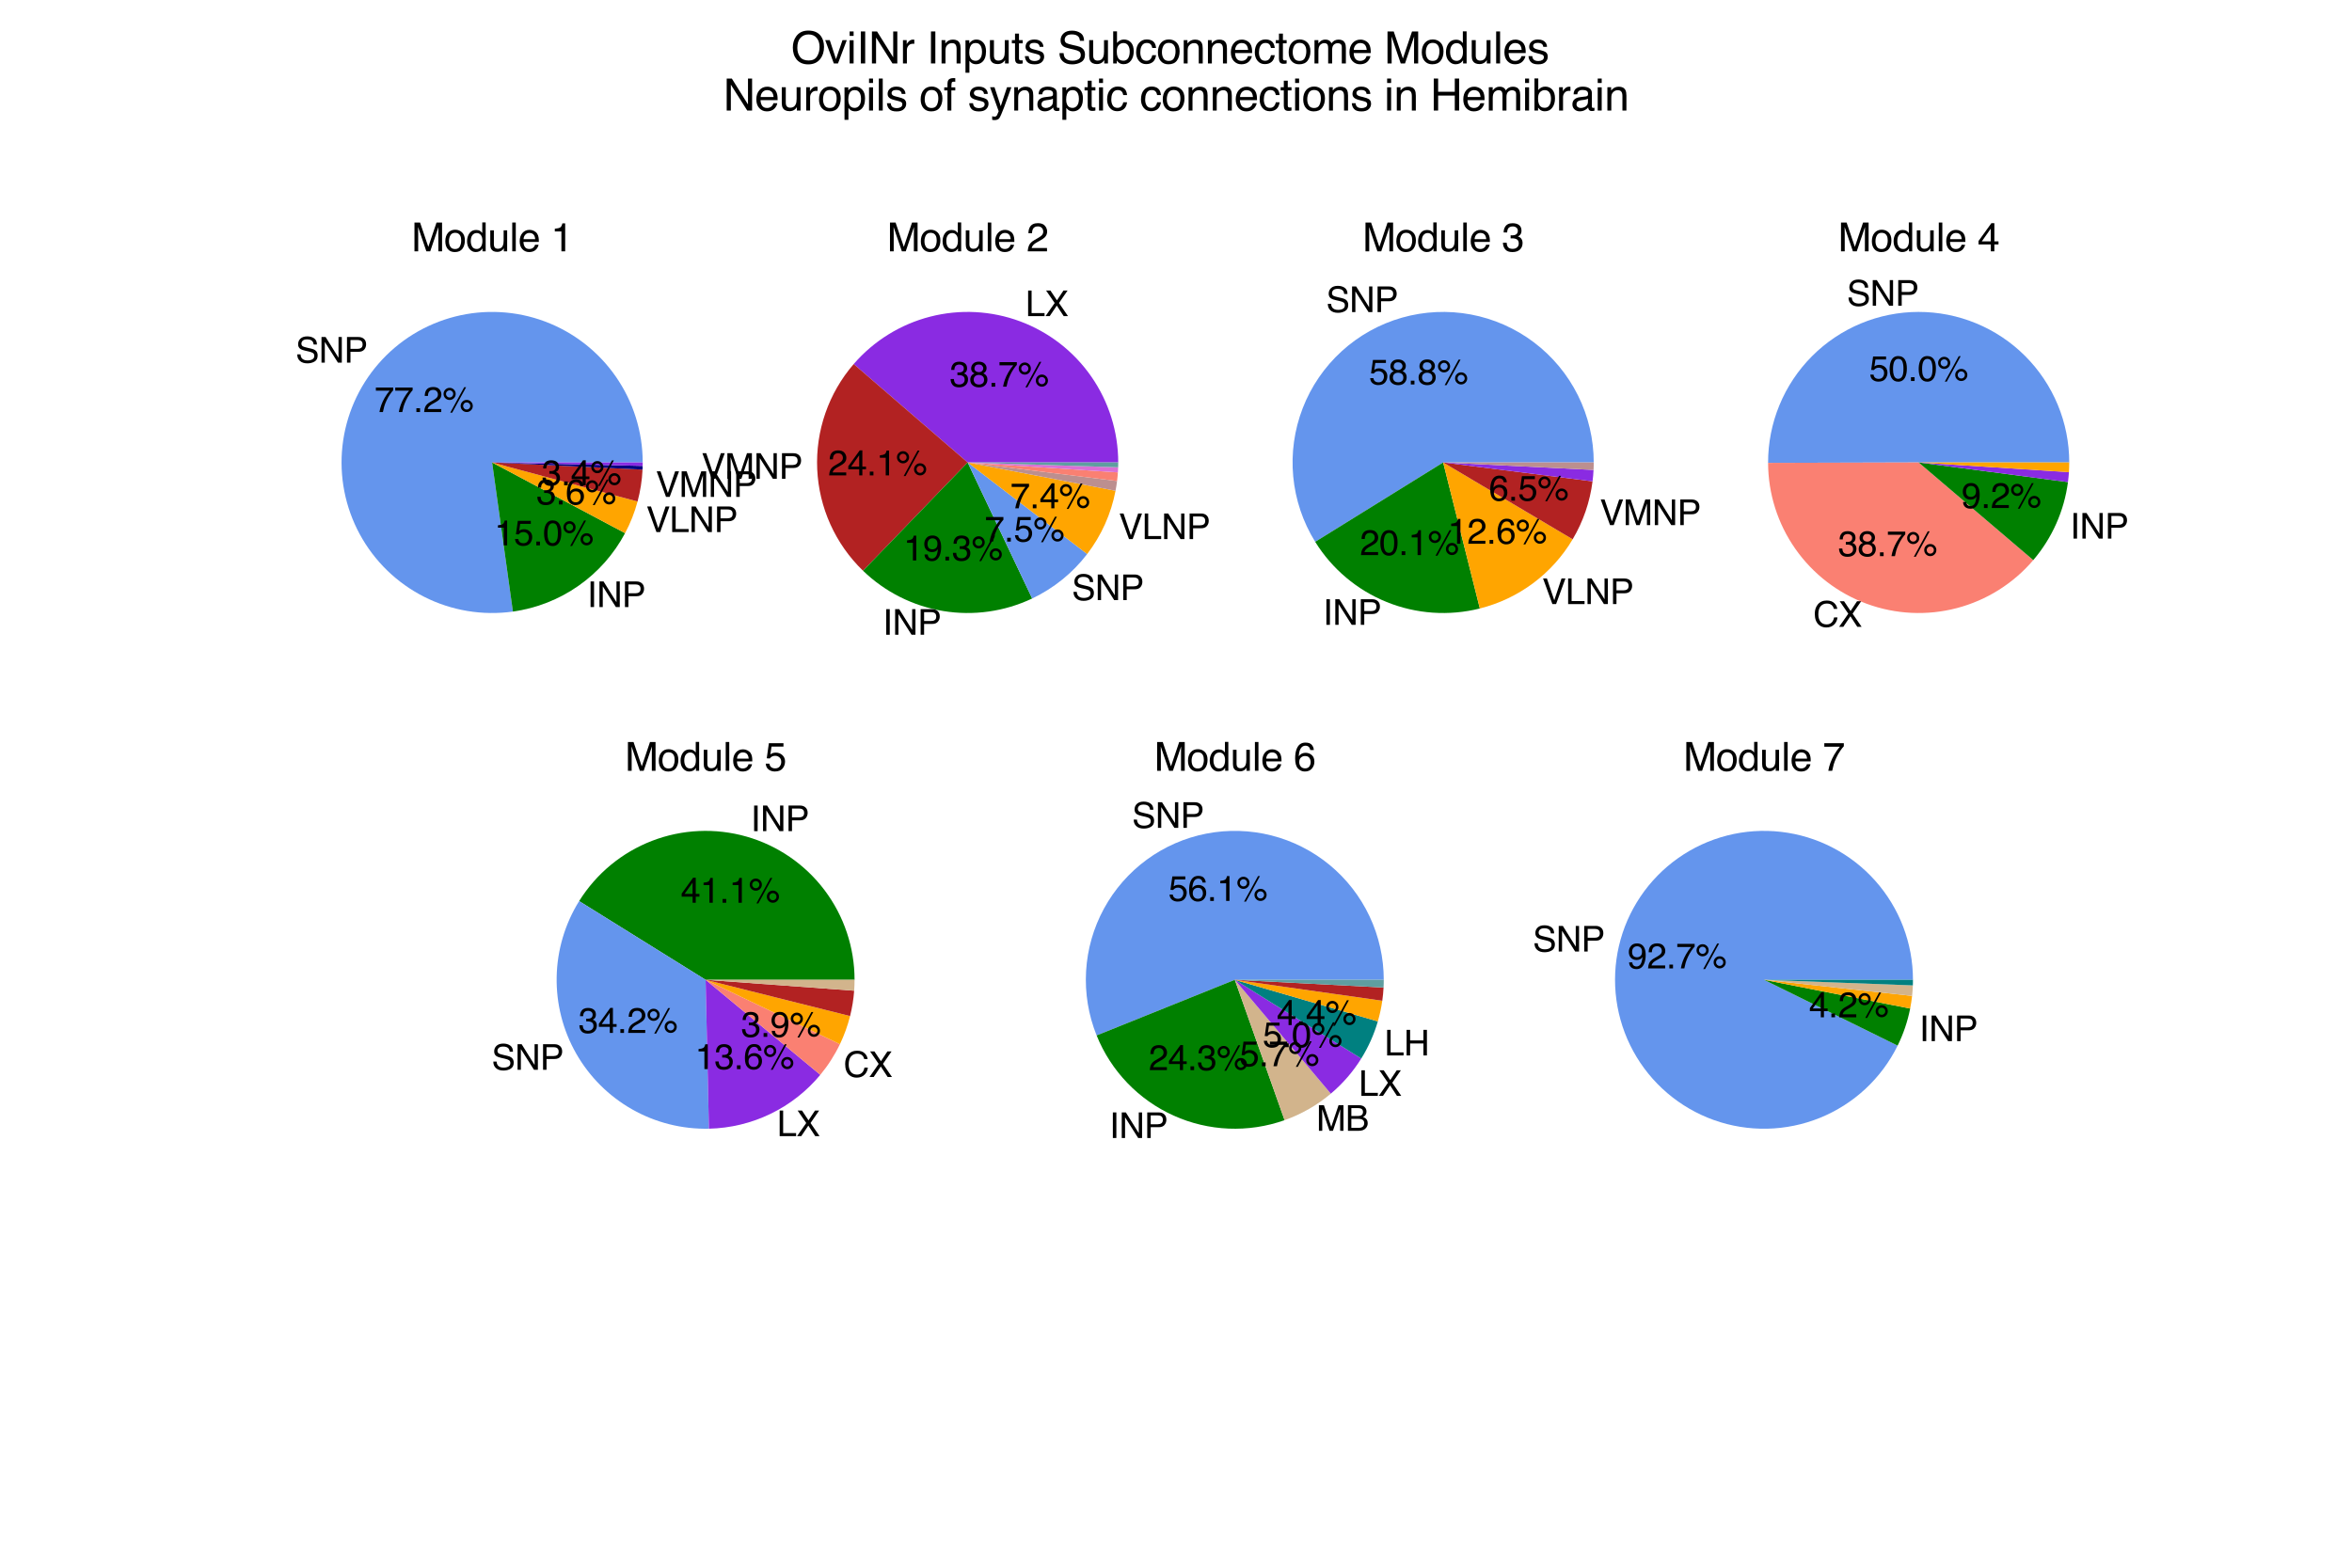 <?xml version="1.0" encoding="utf-8" standalone="no"?>
<!DOCTYPE svg PUBLIC "-//W3C//DTD SVG 1.1//EN"
  "http://www.w3.org/Graphics/SVG/1.1/DTD/svg11.dtd">
<svg xmlns:xlink="http://www.w3.org/1999/xlink" width="1080pt" height="720pt" viewBox="0 0 1080 720" xmlns="http://www.w3.org/2000/svg" version="1.1">
 <defs>
  <style type="text/css">*{stroke-linejoin: round; stroke-linecap: butt}</style>
 </defs>
 <g id="figure_1">
  <g id="patch_1">
   <path d="M 0 720 
L 1080 720 
L 1080 0 
L 0 0 
z
" style="fill: #ffffff"/>
  </g>
  <g id="axes_1">
   <g id="patch_2">
    <path d="M 295.122 212.4 
C 295.122 205.399 294.058 198.439 291.968 191.757 
C 289.878 185.075 286.785 178.75 282.796 172.997 
C 278.806 167.244 273.966 162.13 268.441 157.831 
C 262.915 153.532 256.769 150.096 250.212 147.643 
C 243.656 145.189 236.764 143.745 229.774 143.361 
C 222.783 142.976 215.775 143.656 208.989 145.376 
C 202.202 147.097 195.717 149.838 189.753 153.505 
C 183.79 157.173 178.419 161.726 173.822 167.006 
C 169.226 172.287 165.459 178.236 162.649 184.648 
C 159.839 191.06 158.019 197.862 157.251 204.821 
C 156.484 211.78 156.778 218.815 158.123 225.685 
C 159.468 232.556 161.849 239.182 165.184 245.338 
C 168.519 251.493 172.77 257.106 177.79 261.986 
C 182.811 266.865 188.544 270.953 194.792 274.111 
C 201.04 277.269 207.732 279.459 214.638 280.607 
C 221.544 281.755 228.585 281.848 235.519 280.882 
L 225.978 212.4 
z
" style="fill: #6495ed"/>
   </g>
   <g id="patch_3">
    <path d="M 235.519 280.882 
C 246.34 279.375 256.651 275.324 265.604 269.062 
C 274.557 262.801 281.9 254.506 287.029 244.859 
L 225.978 212.4 
z
" style="fill: #008000"/>
   </g>
   <g id="patch_4">
    <path d="M 287.029 244.859 
C 288.254 242.555 289.348 240.183 290.305 237.754 
C 291.262 235.326 292.081 232.846 292.758 230.325 
L 225.978 212.4 
z
" style="fill: #ffa500"/>
   </g>
   <g id="patch_5">
    <path d="M 292.758 230.325 
C 293.4 227.934 293.913 225.51 294.294 223.064 
C 294.676 220.618 294.926 218.153 295.044 215.68 
L 225.978 212.4 
z
" style="fill: #b22222"/>
   </g>
   <g id="patch_6">
    <path d="M 295.044 215.68 
C 295.057 215.398 295.069 215.115 295.079 214.832 
C 295.089 214.55 295.097 214.267 295.104 213.984 
L 225.978 212.4 
z
" style="fill: #000080"/>
   </g>
   <g id="patch_7">
    <path d="M 295.104 213.984 
C 295.11 213.72 295.114 213.456 295.117 213.192 
C 295.12 212.928 295.122 212.664 295.122 212.4 
L 225.978 212.4 
z
" style="fill: #8a2be2"/>
   </g>
   <g id="matplotlib.axis_1"/>
   <g id="matplotlib.axis_2"/>
   <g id="text_1">
    <!-- SNP -->
    <g transform="translate(135.707 166.538) scale(0.16 -0.16)">
     <defs>
      <path id="Helvetica-53" d="M 894 1481 
Q 916 1091 1078 847 
Q 1388 391 2169 391 
Q 2519 391 2806 491 
Q 3363 684 3363 1184 
Q 3363 1559 3128 1719 
Q 2891 1875 2384 1991 
L 1763 2131 
Q 1153 2269 900 2434 
Q 463 2722 463 3294 
Q 463 3913 891 4309 
Q 1319 4706 2103 4706 
Q 2825 4706 3329 4357 
Q 3834 4009 3834 3244 
L 3250 3244 
Q 3203 3613 3050 3809 
Q 2766 4169 2084 4169 
Q 1534 4169 1293 3937 
Q 1053 3706 1053 3400 
Q 1053 3063 1334 2906 
Q 1519 2806 2169 2656 
L 2813 2509 
Q 3278 2403 3531 2219 
Q 3969 1897 3969 1284 
Q 3969 522 3414 194 
Q 2859 -134 2125 -134 
Q 1269 -134 784 303 
Q 300 738 309 1481 
L 894 1481 
z
M 2150 4716 
L 2150 4716 
z
" transform="scale(0.016)"/>
      <path id="Helvetica-4e" d="M 488 4591 
L 1222 4591 
L 3541 872 
L 3541 4591 
L 4131 4591 
L 4131 0 
L 3434 0 
L 1081 3716 
L 1081 0 
L 488 0 
L 488 4591 
z
M 2269 4591 
L 2269 4591 
z
" transform="scale(0.016)"/>
      <path id="Helvetica-50" d="M 547 4591 
L 2613 4591 
Q 3225 4591 3600 4245 
Q 3975 3900 3975 3275 
Q 3975 2738 3640 2339 
Q 3306 1941 2613 1941 
L 1169 1941 
L 1169 0 
L 547 0 
L 547 4591 
z
M 3347 3272 
Q 3347 3778 2972 3959 
Q 2766 4056 2406 4056 
L 1169 4056 
L 1169 2466 
L 2406 2466 
Q 2825 2466 3086 2644 
Q 3347 2822 3347 3272 
z
" transform="scale(0.016)"/>
     </defs>
     <use xlink:href="#Helvetica-53"/>
     <use xlink:href="#Helvetica-4e" x="66.699"/>
     <use xlink:href="#Helvetica-50" x="138.916"/>
    </g>
   </g>
   <g id="text_2">
    <!-- 77.2% -->
    <g transform="translate(172.002 189.235) scale(0.16 -0.16)">
     <defs>
      <path id="Helvetica-37" d="M 3347 4400 
L 3347 3909 
Q 3131 3700 2773 3181 
Q 2416 2663 2141 2063 
Q 1869 1478 1728 997 
Q 1638 688 1494 0 
L 872 0 
Q 1084 1281 1809 2550 
Q 2238 3294 2709 3834 
L 234 3834 
L 234 4400 
L 3347 4400 
z
" transform="scale(0.016)"/>
      <path id="Helvetica-2e" d="M 547 681 
L 1200 681 
L 1200 0 
L 547 0 
L 547 681 
z
" transform="scale(0.016)"/>
      <path id="Helvetica-32" d="M 200 0 
Q 231 578 439 1006 
Q 647 1434 1250 1784 
L 1850 2131 
Q 2253 2366 2416 2531 
Q 2672 2791 2672 3125 
Q 2672 3516 2437 3745 
Q 2203 3975 1813 3975 
Q 1234 3975 1013 3538 
Q 894 3303 881 2888 
L 309 2888 
Q 319 3472 525 3841 
Q 891 4491 1816 4491 
Q 2584 4491 2939 4075 
Q 3294 3659 3294 3150 
Q 3294 2613 2916 2231 
Q 2697 2009 2131 1694 
L 1703 1456 
Q 1397 1288 1222 1134 
Q 909 863 828 531 
L 3272 531 
L 3272 0 
L 200 0 
z
" transform="scale(0.016)"/>
      <path id="Helvetica-25" d="M 4363 2175 
Q 4813 2175 5131 1856 
Q 5450 1538 5450 1088 
Q 5450 638 5131 319 
Q 4813 0 4363 0 
Q 3909 0 3590 319 
Q 3272 638 3272 1088 
Q 3272 1538 3590 1856 
Q 3909 2175 4363 2175 
z
M 3909 4456 
L 4256 4456 
L 1753 -119 
L 1406 -119 
L 3909 4456 
z
M 1294 2606 
Q 1563 2606 1752 2795 
Q 1941 2984 1941 3250 
Q 1941 3516 1752 3705 
Q 1563 3894 1294 3894 
Q 1028 3894 839 3706 
Q 650 3519 650 3250 
Q 650 2984 839 2795 
Q 1028 2606 1294 2606 
z
M 1294 4341 
Q 1747 4341 2065 4020 
Q 2384 3700 2384 3250 
Q 2384 2800 2065 2481 
Q 1747 2163 1294 2163 
Q 844 2163 525 2481 
Q 206 2800 206 3250 
Q 206 3700 525 4020 
Q 844 4341 1294 4341 
z
M 4363 444 
Q 4628 444 4817 633 
Q 5006 822 5006 1088 
Q 5006 1353 4817 1542 
Q 4628 1731 4363 1731 
Q 4094 1731 3905 1542 
Q 3716 1353 3716 1088 
Q 3716 822 3905 633 
Q 4094 444 4363 444 
z
" transform="scale(0.016)"/>
     </defs>
     <use xlink:href="#Helvetica-37"/>
     <use xlink:href="#Helvetica-37" x="55.615"/>
     <use xlink:href="#Helvetica-2e" x="111.23"/>
     <use xlink:href="#Helvetica-32" x="139.014"/>
     <use xlink:href="#Helvetica-25" x="194.629"/>
    </g>
   </g>
   <g id="text_3">
    <!-- INP -->
    <g transform="translate(269.567 278.8) scale(0.16 -0.16)">
     <defs>
      <path id="Helvetica-49" d="M 628 4591 
L 1256 4591 
L 1256 0 
L 628 0 
L 628 4591 
z
" transform="scale(0.016)"/>
     </defs>
     <use xlink:href="#Helvetica-49"/>
     <use xlink:href="#Helvetica-4e" x="27.783"/>
     <use xlink:href="#Helvetica-50" x="100"/>
    </g>
   </g>
   <g id="text_4">
    <!-- 15.0% -->
    <g transform="translate(227.071 250.469) scale(0.16 -0.16)">
     <defs>
      <path id="Helvetica-31" d="M 613 3169 
L 613 3600 
Q 1222 3659 1462 3798 
Q 1703 3938 1822 4456 
L 2266 4456 
L 2266 0 
L 1666 0 
L 1666 3169 
L 613 3169 
z
" transform="scale(0.016)"/>
      <path id="Helvetica-35" d="M 791 1141 
Q 847 659 1238 475 
Q 1438 381 1700 381 
Q 2200 381 2440 700 
Q 2681 1019 2681 1406 
Q 2681 1875 2395 2131 
Q 2109 2388 1709 2388 
Q 1419 2388 1211 2275 
Q 1003 2163 856 1963 
L 369 1991 
L 709 4400 
L 3034 4400 
L 3034 3856 
L 1131 3856 
L 941 2613 
Q 1097 2731 1238 2791 
Q 1488 2894 1816 2894 
Q 2431 2894 2859 2497 
Q 3288 2100 3288 1491 
Q 3288 856 2895 371 
Q 2503 -113 1644 -113 
Q 1097 -113 676 195 
Q 256 503 206 1141 
L 791 1141 
z
" transform="scale(0.016)"/>
      <path id="Helvetica-30" d="M 1731 4475 
Q 2600 4475 2988 3759 
Q 3288 3206 3288 2244 
Q 3288 1331 3016 734 
Q 2622 -122 1728 -122 
Q 922 -122 528 578 
Q 200 1163 200 2147 
Q 200 2909 397 3456 
Q 766 4475 1731 4475 
z
M 1725 391 
Q 2163 391 2422 778 
Q 2681 1166 2681 2222 
Q 2681 2984 2493 3476 
Q 2306 3969 1766 3969 
Q 1269 3969 1039 3501 
Q 809 3034 809 2125 
Q 809 1441 956 1025 
Q 1181 391 1725 391 
z
" transform="scale(0.016)"/>
     </defs>
     <use xlink:href="#Helvetica-31"/>
     <use xlink:href="#Helvetica-35" x="55.615"/>
     <use xlink:href="#Helvetica-2e" x="111.23"/>
     <use xlink:href="#Helvetica-30" x="139.014"/>
     <use xlink:href="#Helvetica-25" x="194.629"/>
    </g>
   </g>
   <g id="text_5">
    <!-- VLNP -->
    <g transform="translate(296.738 244.361) scale(0.16 -0.16)">
     <defs>
      <path id="Helvetica-56" d="M 850 4591 
L 2169 681 
L 3472 4591 
L 4169 4591 
L 2494 0 
L 1834 0 
L 163 4591 
L 850 4591 
z
" transform="scale(0.016)"/>
      <path id="Helvetica-4c" d="M 488 4591 
L 1109 4591 
L 1109 547 
L 3434 547 
L 3434 0 
L 488 0 
L 488 4591 
z
" transform="scale(0.016)"/>
     </defs>
     <use xlink:href="#Helvetica-56"/>
     <use xlink:href="#Helvetica-4c" x="66.699"/>
     <use xlink:href="#Helvetica-4e" x="122.314"/>
     <use xlink:href="#Helvetica-50" x="194.531"/>
    </g>
   </g>
   <g id="text_6">
    <!-- 3.6% -->
    <g transform="translate(246.341 231.684) scale(0.16 -0.16)">
     <defs>
      <path id="Helvetica-33" d="M 1663 -122 
Q 869 -122 511 314 
Q 153 750 153 1375 
L 741 1375 
Q 778 941 903 744 
Q 1122 391 1694 391 
Q 2138 391 2406 628 
Q 2675 866 2675 1241 
Q 2675 1703 2392 1887 
Q 2109 2072 1606 2072 
Q 1550 2072 1492 2070 
Q 1434 2069 1375 2066 
L 1375 2563 
Q 1463 2553 1522 2550 
Q 1581 2547 1650 2547 
Q 1966 2547 2169 2647 
Q 2525 2822 2525 3272 
Q 2525 3606 2287 3787 
Q 2050 3969 1734 3969 
Q 1172 3969 956 3594 
Q 838 3388 822 3006 
L 266 3006 
Q 266 3506 466 3856 
Q 809 4481 1675 4481 
Q 2359 4481 2734 4176 
Q 3109 3872 3109 3294 
Q 3109 2881 2888 2625 
Q 2750 2466 2531 2375 
Q 2884 2278 3082 2001 
Q 3281 1725 3281 1325 
Q 3281 684 2859 281 
Q 2438 -122 1663 -122 
z
" transform="scale(0.016)"/>
      <path id="Helvetica-36" d="M 1872 4494 
Q 2622 4494 2917 4105 
Q 3213 3716 3213 3303 
L 2656 3303 
Q 2606 3569 2497 3719 
Q 2294 4000 1881 4000 
Q 1409 4000 1131 3564 
Q 853 3128 822 2316 
Q 1016 2600 1309 2741 
Q 1578 2866 1909 2866 
Q 2472 2866 2890 2506 
Q 3309 2147 3309 1434 
Q 3309 825 2912 354 
Q 2516 -116 1781 -116 
Q 1153 -116 697 361 
Q 241 838 241 1966 
Q 241 2800 444 3381 
Q 834 4494 1872 4494 
z
M 1831 384 
Q 2275 384 2495 682 
Q 2716 981 2716 1388 
Q 2716 1731 2519 2042 
Q 2322 2353 1803 2353 
Q 1441 2353 1167 2112 
Q 894 1872 894 1388 
Q 894 963 1142 673 
Q 1391 384 1831 384 
z
" transform="scale(0.016)"/>
     </defs>
     <use xlink:href="#Helvetica-33"/>
     <use xlink:href="#Helvetica-2e" x="55.615"/>
     <use xlink:href="#Helvetica-36" x="83.398"/>
     <use xlink:href="#Helvetica-25" x="139.014"/>
    </g>
   </g>
   <g id="text_7">
    <!-- VMNP -->
    <g transform="translate(301.126 228.202) scale(0.16 -0.16)">
     <defs>
      <path id="Helvetica-4d" d="M 472 4591 
L 1363 4591 
L 2681 709 
L 3991 4591 
L 4872 4591 
L 4872 0 
L 4281 0 
L 4281 2709 
Q 4281 2850 4287 3175 
Q 4294 3500 4294 3872 
L 2984 0 
L 2369 0 
L 1050 3872 
L 1050 3731 
Q 1050 3563 1058 3217 
Q 1066 2872 1066 2709 
L 1066 0 
L 472 0 
L 472 4591 
z
" transform="scale(0.016)"/>
     </defs>
     <use xlink:href="#Helvetica-56"/>
     <use xlink:href="#Helvetica-4d" x="66.699"/>
     <use xlink:href="#Helvetica-4e" x="150"/>
     <use xlink:href="#Helvetica-50" x="222.217"/>
    </g>
   </g>
   <g id="text_8">
    <!-- 3.4% -->
    <g transform="translate(248.734 222.87) scale(0.16 -0.16)">
     <defs>
      <path id="Helvetica-34" d="M 2116 1584 
L 2116 3613 
L 681 1584 
L 2116 1584 
z
M 2125 0 
L 2125 1094 
L 163 1094 
L 163 1644 
L 2213 4488 
L 2688 4488 
L 2688 1584 
L 3347 1584 
L 3347 1094 
L 2688 1094 
L 2688 0 
L 2125 0 
z
" transform="scale(0.016)"/>
     </defs>
     <use xlink:href="#Helvetica-33"/>
     <use xlink:href="#Helvetica-2e" x="55.615"/>
     <use xlink:href="#Helvetica-34" x="83.398"/>
     <use xlink:href="#Helvetica-25" x="139.014"/>
    </g>
   </g>
   <g id="text_9">
    <!-- Module 1 -->
    <g transform="translate(188.957 115.422) scale(0.18 -0.18)">
     <defs>
      <path id="Helvetica-6f" d="M 1741 363 
Q 2300 363 2508 786 
Q 2716 1209 2716 1728 
Q 2716 2197 2566 2491 
Q 2328 2953 1747 2953 
Q 1231 2953 997 2559 
Q 763 2166 763 1609 
Q 763 1075 997 719 
Q 1231 363 1741 363 
z
M 1763 3444 
Q 2409 3444 2856 3012 
Q 3303 2581 3303 1744 
Q 3303 934 2909 406 
Q 2516 -122 1688 -122 
Q 997 -122 590 345 
Q 184 813 184 1600 
Q 184 2444 612 2944 
Q 1041 3444 1763 3444 
z
M 1744 3428 
L 1744 3428 
z
" transform="scale(0.016)"/>
      <path id="Helvetica-64" d="M 769 1634 
Q 769 1097 997 734 
Q 1225 372 1728 372 
Q 2119 372 2370 708 
Q 2622 1044 2622 1672 
Q 2622 2306 2362 2611 
Q 2103 2916 1722 2916 
Q 1297 2916 1033 2591 
Q 769 2266 769 1634 
z
M 1616 3406 
Q 2000 3406 2259 3244 
Q 2409 3150 2600 2916 
L 2600 4606 
L 3141 4606 
L 3141 0 
L 2634 0 
L 2634 466 
Q 2438 156 2169 18 
Q 1900 -119 1553 -119 
Q 994 -119 584 351 
Q 175 822 175 1603 
Q 175 2334 548 2870 
Q 922 3406 1616 3406 
z
" transform="scale(0.016)"/>
      <path id="Helvetica-75" d="M 975 3347 
L 975 1125 
Q 975 869 1056 706 
Q 1206 406 1616 406 
Q 2203 406 2416 931 
Q 2531 1213 2531 1703 
L 2531 3347 
L 3094 3347 
L 3094 0 
L 2563 0 
L 2569 494 
Q 2459 303 2297 172 
Q 1975 -91 1516 -91 
Q 800 -91 541 388 
Q 400 644 400 1072 
L 400 3347 
L 975 3347 
z
M 1747 3428 
L 1747 3428 
z
" transform="scale(0.016)"/>
      <path id="Helvetica-6c" d="M 428 4591 
L 991 4591 
L 991 0 
L 428 0 
L 428 4591 
z
" transform="scale(0.016)"/>
      <path id="Helvetica-65" d="M 1806 3422 
Q 2163 3422 2497 3255 
Q 2831 3088 3006 2822 
Q 3175 2569 3231 2231 
Q 3281 2000 3281 1494 
L 828 1494 
Q 844 984 1069 676 
Q 1294 369 1766 369 
Q 2206 369 2469 659 
Q 2619 828 2681 1050 
L 3234 1050 
Q 3213 866 3089 639 
Q 2966 413 2813 269 
Q 2556 19 2178 -69 
Q 1975 -119 1719 -119 
Q 1094 -119 659 336 
Q 225 791 225 1609 
Q 225 2416 662 2919 
Q 1100 3422 1806 3422 
z
M 2703 1941 
Q 2669 2306 2544 2525 
Q 2313 2931 1772 2931 
Q 1384 2931 1121 2651 
Q 859 2372 844 1941 
L 2703 1941 
z
M 1753 3428 
L 1753 3428 
z
" transform="scale(0.016)"/>
      <path id="Helvetica-20" transform="scale(0.016)"/>
     </defs>
     <use xlink:href="#Helvetica-4d"/>
     <use xlink:href="#Helvetica-6f" x="83.301"/>
     <use xlink:href="#Helvetica-64" x="138.916"/>
     <use xlink:href="#Helvetica-75" x="194.531"/>
     <use xlink:href="#Helvetica-6c" x="250.146"/>
     <use xlink:href="#Helvetica-65" x="272.363"/>
     <use xlink:href="#Helvetica-20" x="327.979"/>
     <use xlink:href="#Helvetica-31" x="355.762"/>
    </g>
   </g>
  </g>
  <g id="axes_2">
   <g id="patch_8">
    <path d="M 513.47 212.4 
C 513.47 198.297 509.155 184.525 501.107 172.944 
C 493.059 161.362 481.657 152.515 468.439 147.597 
C 455.221 142.679 440.809 141.921 427.148 145.424 
C 413.487 148.928 401.219 156.529 392 167.202 
L 444.326 212.4 
z
" style="fill: #8a2be2"/>
   </g>
   <g id="patch_9">
    <path d="M 392 167.202 
C 380.453 180.571 374.456 197.87 375.253 215.518 
C 376.049 233.165 383.58 249.854 396.285 262.128 
L 444.326 212.4 
z
" style="fill: #b22222"/>
   </g>
   <g id="patch_10">
    <path d="M 396.285 262.128 
C 406.398 271.898 419.255 278.354 433.131 280.631 
C 447.007 282.908 461.253 280.898 473.958 274.872 
L 444.326 212.4 
z
" style="fill: #008000"/>
   </g>
   <g id="patch_11">
    <path d="M 473.958 274.872 
C 478.9 272.528 483.547 269.605 487.8 266.166 
C 492.054 262.727 495.884 258.795 499.211 254.453 
L 444.326 212.4 
z
" style="fill: #6495ed"/>
   </g>
   <g id="patch_12">
    <path d="M 499.211 254.453 
C 502.471 250.198 505.226 245.578 507.419 240.687 
C 509.612 235.795 511.228 230.666 512.236 225.401 
L 444.326 212.4 
z
" style="fill: #ffa500"/>
   </g>
   <g id="patch_13">
    <path d="M 512.236 225.401 
C 512.379 224.658 512.509 223.912 512.626 223.165 
C 512.744 222.417 512.85 221.668 512.943 220.917 
L 444.326 212.4 
z
" style="fill: #bc8f8f"/>
   </g>
   <g id="patch_14">
    <path d="M 512.943 220.917 
C 513.025 220.259 513.097 219.6 513.159 218.941 
C 513.222 218.281 513.275 217.621 513.319 216.959 
L 444.326 212.4 
z
" style="fill: #fa8072"/>
   </g>
   <g id="patch_15">
    <path d="M 513.319 216.959 
C 513.345 216.57 513.367 216.18 513.386 215.791 
C 513.406 215.401 513.421 215.011 513.434 214.621 
L 444.326 212.4 
z
" style="fill: #da70d6"/>
   </g>
   <g id="patch_16">
    <path d="M 513.434 214.621 
C 513.446 214.251 513.455 213.881 513.461 213.511 
C 513.467 213.14 513.47 212.77 513.47 212.4 
L 444.326 212.4 
z
" style="fill: #5f9ea0"/>
   </g>
   <g id="matplotlib.axis_3"/>
   <g id="matplotlib.axis_4"/>
   <g id="text_10">
    <!-- LX -->
    <g transform="translate(470.85 145.188) scale(0.16 -0.16)">
     <defs>
      <path id="Helvetica-58" d="M 881 0 
L 131 0 
L 1775 2353 
L 234 4591 
L 1013 4591 
L 2184 2834 
L 3347 4591 
L 4088 4591 
L 2547 2353 
L 4163 0 
L 3391 0 
L 2153 1888 
L 881 0 
z
" transform="scale(0.016)"/>
     </defs>
     <use xlink:href="#Helvetica-4c"/>
     <use xlink:href="#Helvetica-58" x="55.615"/>
    </g>
   </g>
   <g id="text_11">
    <!-- 38.7% -->
    <g transform="translate(436.111 177.59) scale(0.16 -0.16)">
     <defs>
      <path id="Helvetica-38" d="M 1741 2600 
Q 2113 2600 2322 2808 
Q 2531 3016 2531 3303 
Q 2531 3553 2331 3762 
Q 2131 3972 1722 3972 
Q 1316 3972 1134 3762 
Q 953 3553 953 3272 
Q 953 2956 1187 2778 
Q 1422 2600 1741 2600 
z
M 1775 384 
Q 2166 384 2423 595 
Q 2681 806 2681 1225 
Q 2681 1659 2415 1884 
Q 2150 2109 1734 2109 
Q 1331 2109 1076 1879 
Q 822 1650 822 1244 
Q 822 894 1055 639 
Q 1288 384 1775 384 
z
M 975 2384 
Q 741 2484 609 2619 
Q 363 2869 363 3269 
Q 363 3769 725 4128 
Q 1088 4488 1753 4488 
Q 2397 4488 2762 4148 
Q 3128 3809 3128 3356 
Q 3128 2938 2916 2678 
Q 2797 2531 2547 2391 
Q 2825 2263 2984 2097 
Q 3281 1784 3281 1284 
Q 3281 694 2884 283 
Q 2488 -128 1763 -128 
Q 1109 -128 657 226 
Q 206 581 206 1256 
Q 206 1653 400 1942 
Q 594 2231 975 2384 
z
" transform="scale(0.016)"/>
     </defs>
     <use xlink:href="#Helvetica-33"/>
     <use xlink:href="#Helvetica-38" x="55.615"/>
     <use xlink:href="#Helvetica-2e" x="111.23"/>
     <use xlink:href="#Helvetica-37" x="139.014"/>
     <use xlink:href="#Helvetica-25" x="194.629"/>
    </g>
   </g>
   <g id="text_12">
    <!-- VMNP -->
    <g transform="translate(322.118 219.901) scale(0.16 -0.16)">
     <use xlink:href="#Helvetica-56"/>
     <use xlink:href="#Helvetica-4d" x="66.699"/>
     <use xlink:href="#Helvetica-4e" x="150"/>
     <use xlink:href="#Helvetica-50" x="222.217"/>
    </g>
   </g>
   <g id="text_13">
    <!-- 24.1% -->
    <g transform="translate(380.2 218.342) scale(0.16 -0.16)">
     <use xlink:href="#Helvetica-32"/>
     <use xlink:href="#Helvetica-34" x="55.615"/>
     <use xlink:href="#Helvetica-2e" x="111.23"/>
     <use xlink:href="#Helvetica-31" x="139.014"/>
     <use xlink:href="#Helvetica-25" x="194.629"/>
    </g>
   </g>
   <g id="text_14">
    <!-- INP -->
    <g transform="translate(405.339 291.526) scale(0.16 -0.16)">
     <use xlink:href="#Helvetica-49"/>
     <use xlink:href="#Helvetica-4e" x="27.783"/>
     <use xlink:href="#Helvetica-50" x="100"/>
    </g>
   </g>
   <g id="text_15">
    <!-- 19.3% -->
    <g transform="translate(414.927 257.41) scale(0.16 -0.16)">
     <defs>
      <path id="Helvetica-39" d="M 850 1081 
Q 875 616 1209 438 
Q 1381 344 1597 344 
Q 2000 344 2284 680 
Q 2569 1016 2688 2044 
Q 2500 1747 2223 1626 
Q 1947 1506 1628 1506 
Q 981 1506 604 1909 
Q 228 2313 228 2947 
Q 228 3556 600 4018 
Q 972 4481 1697 4481 
Q 2675 4481 3047 3600 
Q 3253 3116 3253 2388 
Q 3253 1566 3006 931 
Q 2597 -125 1619 -125 
Q 963 -125 622 219 
Q 281 563 281 1081 
L 850 1081 
z
M 1703 2000 
Q 2038 2000 2314 2220 
Q 2591 2441 2591 2991 
Q 2591 3484 2342 3726 
Q 2094 3969 1709 3969 
Q 1297 3969 1055 3692 
Q 813 3416 813 2953 
Q 813 2516 1025 2258 
Q 1238 2000 1703 2000 
z
" transform="scale(0.016)"/>
     </defs>
     <use xlink:href="#Helvetica-31"/>
     <use xlink:href="#Helvetica-39" x="55.615"/>
     <use xlink:href="#Helvetica-2e" x="111.23"/>
     <use xlink:href="#Helvetica-33" x="139.014"/>
     <use xlink:href="#Helvetica-25" x="194.629"/>
    </g>
   </g>
   <g id="text_16">
    <!-- SNP -->
    <g transform="translate(492.148 275.614) scale(0.16 -0.16)">
     <use xlink:href="#Helvetica-53"/>
     <use xlink:href="#Helvetica-4e" x="66.699"/>
     <use xlink:href="#Helvetica-50" x="138.916"/>
    </g>
   </g>
   <g id="text_17">
    <!-- 7.5% -->
    <g transform="translate(452.177 248.731) scale(0.16 -0.16)">
     <use xlink:href="#Helvetica-37"/>
     <use xlink:href="#Helvetica-2e" x="55.615"/>
     <use xlink:href="#Helvetica-35" x="83.398"/>
     <use xlink:href="#Helvetica-25" x="139.014"/>
    </g>
   </g>
   <g id="text_18">
    <!-- VLNP -->
    <g transform="translate(513.728 247.587) scale(0.16 -0.16)">
     <use xlink:href="#Helvetica-56"/>
     <use xlink:href="#Helvetica-4c" x="66.699"/>
     <use xlink:href="#Helvetica-4e" x="122.314"/>
     <use xlink:href="#Helvetica-50" x="194.531"/>
    </g>
   </g>
   <g id="text_19">
    <!-- 7.4% -->
    <g transform="translate(463.948 233.443) scale(0.16 -0.16)">
     <use xlink:href="#Helvetica-37"/>
     <use xlink:href="#Helvetica-2e" x="55.615"/>
     <use xlink:href="#Helvetica-34" x="83.398"/>
     <use xlink:href="#Helvetica-25" x="139.014"/>
    </g>
   </g>
   <g id="text_20">
    <!-- Module 2 -->
    <g transform="translate(407.305 115.422) scale(0.18 -0.18)">
     <use xlink:href="#Helvetica-4d"/>
     <use xlink:href="#Helvetica-6f" x="83.301"/>
     <use xlink:href="#Helvetica-64" x="138.916"/>
     <use xlink:href="#Helvetica-75" x="194.531"/>
     <use xlink:href="#Helvetica-6c" x="250.146"/>
     <use xlink:href="#Helvetica-65" x="272.363"/>
     <use xlink:href="#Helvetica-20" x="327.979"/>
     <use xlink:href="#Helvetica-32" x="355.762"/>
    </g>
   </g>
  </g>
  <g id="axes_3">
   <g id="patch_17">
    <path d="M 731.817 212.4 
C 731.817 201.703 729.335 191.15 724.566 181.574 
C 719.796 171.999 712.869 163.659 704.331 157.214 
C 695.793 150.769 685.875 146.393 675.359 144.43 
C 664.843 142.468 654.014 142.972 643.726 145.903 
C 633.438 148.835 623.97 154.114 616.068 161.325 
C 608.165 168.536 602.044 177.483 598.185 187.46 
C 594.326 197.437 592.835 208.175 593.83 218.826 
C 594.824 229.478 598.277 239.754 603.915 248.845 
L 662.674 212.4 
z
" style="fill: #6495ed"/>
   </g>
   <g id="patch_18">
    <path d="M 603.915 248.845 
C 611.642 261.303 623.135 270.987 636.723 276.489 
C 650.311 281.991 665.303 283.032 679.521 279.46 
L 662.674 212.4 
z
" style="fill: #008000"/>
   </g>
   <g id="patch_19">
    <path d="M 679.521 279.46 
C 688.371 277.236 696.693 273.283 704.008 267.829 
C 711.322 262.374 717.485 255.525 722.141 247.678 
L 662.674 212.4 
z
" style="fill: #ffa500"/>
   </g>
   <g id="patch_20">
    <path d="M 722.141 247.678 
C 724.552 243.614 726.54 239.313 728.074 234.843 
C 729.608 230.373 730.679 225.757 731.272 221.069 
L 662.674 212.4 
z
" style="fill: #b22222"/>
   </g>
   <g id="patch_21">
    <path d="M 731.272 221.069 
C 731.382 220.198 731.475 219.325 731.552 218.451 
C 731.629 217.576 731.689 216.7 731.733 215.824 
L 662.674 212.4 
z
" style="fill: #8a2be2"/>
   </g>
   <g id="patch_22">
    <path d="M 731.733 215.824 
C 731.761 215.254 731.782 214.683 731.796 214.112 
C 731.81 213.542 731.817 212.971 731.817 212.4 
L 662.674 212.4 
z
" style="fill: #bc8f8f"/>
   </g>
   <g id="matplotlib.axis_5"/>
   <g id="matplotlib.axis_6"/>
   <g id="text_21">
    <!-- SNP -->
    <g transform="translate(608.931 143.325) scale(0.16 -0.16)">
     <use xlink:href="#Helvetica-53"/>
     <use xlink:href="#Helvetica-4e" x="66.699"/>
     <use xlink:href="#Helvetica-50" x="138.916"/>
    </g>
   </g>
   <g id="text_22">
    <!-- 58.8% -->
    <g transform="translate(628.623 176.573) scale(0.16 -0.16)">
     <use xlink:href="#Helvetica-35"/>
     <use xlink:href="#Helvetica-38" x="55.615"/>
     <use xlink:href="#Helvetica-2e" x="111.23"/>
     <use xlink:href="#Helvetica-38" x="139.014"/>
     <use xlink:href="#Helvetica-25" x="194.629"/>
    </g>
   </g>
   <g id="text_23">
    <!-- INP -->
    <g transform="translate(607.455 286.969) scale(0.16 -0.16)">
     <use xlink:href="#Helvetica-49"/>
     <use xlink:href="#Helvetica-4e" x="27.783"/>
     <use xlink:href="#Helvetica-50" x="100"/>
    </g>
   </g>
   <g id="text_24">
    <!-- 20.1% -->
    <g transform="translate(624.421 254.924) scale(0.16 -0.16)">
     <use xlink:href="#Helvetica-32"/>
     <use xlink:href="#Helvetica-30" x="55.615"/>
     <use xlink:href="#Helvetica-2e" x="111.23"/>
     <use xlink:href="#Helvetica-31" x="139.014"/>
     <use xlink:href="#Helvetica-25" x="194.629"/>
    </g>
   </g>
   <g id="text_25">
    <!-- VLNP -->
    <g transform="translate(708.141 277.443) scale(0.16 -0.16)">
     <use xlink:href="#Helvetica-56"/>
     <use xlink:href="#Helvetica-4c" x="66.699"/>
     <use xlink:href="#Helvetica-4e" x="122.314"/>
     <use xlink:href="#Helvetica-50" x="194.531"/>
    </g>
   </g>
   <g id="text_26">
    <!-- 12.6% -->
    <g transform="translate(664.792 249.728) scale(0.16 -0.16)">
     <use xlink:href="#Helvetica-31"/>
     <use xlink:href="#Helvetica-32" x="55.615"/>
     <use xlink:href="#Helvetica-2e" x="111.23"/>
     <use xlink:href="#Helvetica-36" x="139.014"/>
     <use xlink:href="#Helvetica-25" x="194.629"/>
    </g>
   </g>
   <g id="text_27">
    <!-- VMNP -->
    <g transform="translate(734.614 241.158) scale(0.16 -0.16)">
     <use xlink:href="#Helvetica-56"/>
     <use xlink:href="#Helvetica-4d" x="66.699"/>
     <use xlink:href="#Helvetica-4e" x="150"/>
     <use xlink:href="#Helvetica-50" x="222.217"/>
    </g>
   </g>
   <g id="text_28">
    <!-- 6.5% -->
    <g transform="translate(683.68 229.937) scale(0.16 -0.16)">
     <use xlink:href="#Helvetica-36"/>
     <use xlink:href="#Helvetica-2e" x="55.615"/>
     <use xlink:href="#Helvetica-35" x="83.398"/>
     <use xlink:href="#Helvetica-25" x="139.014"/>
    </g>
   </g>
   <g id="text_29">
    <!-- Module 3 -->
    <g transform="translate(625.653 115.422) scale(0.18 -0.18)">
     <use xlink:href="#Helvetica-4d"/>
     <use xlink:href="#Helvetica-6f" x="83.301"/>
     <use xlink:href="#Helvetica-64" x="138.916"/>
     <use xlink:href="#Helvetica-75" x="194.531"/>
     <use xlink:href="#Helvetica-6c" x="250.146"/>
     <use xlink:href="#Helvetica-65" x="272.363"/>
     <use xlink:href="#Helvetica-20" x="327.979"/>
     <use xlink:href="#Helvetica-33" x="355.762"/>
    </g>
   </g>
  </g>
  <g id="axes_4">
   <g id="patch_23">
    <path d="M 950.165 212.4 
C 950.165 203.312 948.373 194.313 944.893 185.918 
C 941.412 177.523 936.31 169.896 929.879 163.474 
C 923.449 157.052 915.815 151.961 907.415 148.492 
C 899.015 145.023 890.013 143.244 880.925 143.257 
C 871.837 143.269 862.84 145.074 854.45 148.566 
C 846.06 152.058 838.44 157.171 832.028 163.611 
C 825.615 170.05 820.534 177.691 817.077 186.096 
C 813.62 194.501 811.853 203.505 811.879 212.593 
L 881.022 212.4 
z
" style="fill: #6495ed"/>
   </g>
   <g id="patch_24">
    <path d="M 811.879 212.593 
C 811.918 226.719 816.285 240.499 824.39 252.069 
C 832.494 263.639 843.952 272.452 857.215 277.316 
C 870.477 282.179 884.916 282.864 898.579 279.277 
C 912.242 275.69 924.483 268.001 933.646 257.25 
L 881.022 212.4 
z
" style="fill: #fa8072"/>
   </g>
   <g id="patch_25">
    <path d="M 933.646 257.25 
C 937.952 252.197 941.508 246.55 944.205 240.484 
C 946.902 234.417 948.71 227.993 949.576 221.411 
L 881.022 212.4 
z
" style="fill: #008000"/>
   </g>
   <g id="patch_26">
    <path d="M 949.576 221.411 
C 949.675 220.655 949.762 219.897 949.836 219.137 
C 949.911 218.378 949.972 217.618 950.021 216.856 
L 881.022 212.4 
z
" style="fill: #8a2be2"/>
   </g>
   <g id="patch_27">
    <path d="M 950.021 216.856 
C 950.069 216.115 950.105 215.372 950.129 214.629 
C 950.153 213.886 950.165 213.143 950.165 212.4 
L 881.022 212.4 
z
" style="fill: #ffa500"/>
   </g>
   <g id="matplotlib.axis_7"/>
   <g id="matplotlib.axis_8"/>
   <g id="text_30">
    <!-- SNP -->
    <g transform="translate(848.016 140.413) scale(0.16 -0.16)">
     <use xlink:href="#Helvetica-53"/>
     <use xlink:href="#Helvetica-4e" x="66.699"/>
     <use xlink:href="#Helvetica-50" x="138.916"/>
    </g>
   </g>
   <g id="text_31">
    <!-- 50.0% -->
    <g transform="translate(858.281 174.985) scale(0.16 -0.16)">
     <use xlink:href="#Helvetica-35"/>
     <use xlink:href="#Helvetica-30" x="55.615"/>
     <use xlink:href="#Helvetica-2e" x="111.23"/>
     <use xlink:href="#Helvetica-30" x="139.014"/>
     <use xlink:href="#Helvetica-25" x="194.629"/>
    </g>
   </g>
   <g id="text_32">
    <!-- CX -->
    <g transform="translate(832.606 287.878) scale(0.16 -0.16)">
     <defs>
      <path id="Helvetica-43" d="M 2422 4716 
Q 3294 4716 3775 4256 
Q 4256 3797 4309 3213 
L 3703 3213 
Q 3600 3656 3292 3915 
Q 2984 4175 2428 4175 
Q 1750 4175 1333 3698 
Q 916 3222 916 2238 
Q 916 1431 1292 929 
Q 1669 428 2416 428 
Q 3103 428 3463 956 
Q 3653 1234 3747 1688 
L 4353 1688 
Q 4272 963 3816 472 
Q 3269 -119 2341 -119 
Q 1541 -119 997 366 
Q 281 1006 281 2344 
Q 281 3359 819 4009 
Q 1400 4716 2422 4716 
z
M 2297 4716 
L 2297 4716 
z
" transform="scale(0.016)"/>
     </defs>
     <use xlink:href="#Helvetica-43"/>
     <use xlink:href="#Helvetica-58" x="72.217"/>
    </g>
   </g>
   <g id="text_33">
    <!-- 38.7% -->
    <g transform="translate(844.055 255.421) scale(0.16 -0.16)">
     <use xlink:href="#Helvetica-33"/>
     <use xlink:href="#Helvetica-38" x="55.615"/>
     <use xlink:href="#Helvetica-2e" x="111.23"/>
     <use xlink:href="#Helvetica-37" x="139.014"/>
     <use xlink:href="#Helvetica-25" x="194.629"/>
    </g>
   </g>
   <g id="text_34">
    <!-- INP -->
    <g transform="translate(950.523 247.363) scale(0.16 -0.16)">
     <use xlink:href="#Helvetica-49"/>
     <use xlink:href="#Helvetica-4e" x="27.783"/>
     <use xlink:href="#Helvetica-50" x="100"/>
    </g>
   </g>
   <g id="text_35">
    <!-- 9.2% -->
    <g transform="translate(900.698 233.321) scale(0.16 -0.16)">
     <use xlink:href="#Helvetica-39"/>
     <use xlink:href="#Helvetica-2e" x="55.615"/>
     <use xlink:href="#Helvetica-32" x="83.398"/>
     <use xlink:href="#Helvetica-25" x="139.014"/>
    </g>
   </g>
   <g id="text_36">
    <!-- Module 4 -->
    <g transform="translate(844.001 115.422) scale(0.18 -0.18)">
     <use xlink:href="#Helvetica-4d"/>
     <use xlink:href="#Helvetica-6f" x="83.301"/>
     <use xlink:href="#Helvetica-64" x="138.916"/>
     <use xlink:href="#Helvetica-75" x="194.531"/>
     <use xlink:href="#Helvetica-6c" x="250.146"/>
     <use xlink:href="#Helvetica-65" x="272.363"/>
     <use xlink:href="#Helvetica-20" x="327.979"/>
     <use xlink:href="#Helvetica-34" x="355.762"/>
    </g>
   </g>
  </g>
  <g id="axes_5">
   <g id="patch_28">
    <path d="M 392.4 450 
C 392.4 435.14 387.557 420.677 378.609 408.813 
C 369.661 396.949 357.086 388.318 342.798 384.234 
C 328.51 380.15 313.273 380.831 299.406 386.174 
C 285.54 391.517 273.785 401.237 265.932 413.852 
L 324 450 
z
" style="fill: #008000"/>
   </g>
   <g id="patch_29">
    <path d="M 265.932 413.852 
C 259.417 424.317 255.851 436.352 255.613 448.677 
C 255.374 461.002 258.472 473.166 264.578 483.875 
C 270.683 494.585 279.571 503.447 290.299 509.521 
C 301.026 515.595 313.198 518.658 325.523 518.383 
L 324 450 
z
" style="fill: #6495ed"/>
   </g>
   <g id="patch_30">
    <path d="M 325.523 518.383 
C 335.324 518.165 344.964 515.842 353.789 511.572 
C 362.614 507.303 370.419 501.186 376.673 493.636 
L 324 450 
z
" style="fill: #8a2be2"/>
   </g>
   <g id="patch_31">
    <path d="M 376.673 493.636 
C 378.454 491.487 380.102 489.23 381.607 486.878 
C 383.112 484.527 384.472 482.086 385.679 479.569 
L 324 450 
z
" style="fill: #fa8072"/>
   </g>
   <g id="patch_32">
    <path d="M 385.679 479.569 
C 386.67 477.5 387.557 475.383 388.336 473.226 
C 389.115 471.068 389.785 468.873 390.343 466.648 
L 324 450 
z
" style="fill: #ffa500"/>
   </g>
   <g id="patch_33">
    <path d="M 390.343 466.648 
C 390.822 464.739 391.218 462.81 391.531 460.867 
C 391.844 458.924 392.073 456.969 392.217 455.006 
L 324 450 
z
" style="fill: #b22222"/>
   </g>
   <g id="patch_34">
    <path d="M 392.217 455.006 
C 392.278 454.173 392.324 453.339 392.354 452.505 
C 392.385 451.67 392.4 450.835 392.4 450 
L 324 450 
z
" style="fill: #d2b48c"/>
   </g>
   <g id="matplotlib.axis_9"/>
   <g id="matplotlib.axis_10"/>
   <g id="text_37">
    <!-- INP -->
    <g transform="translate(344.678 381.728) scale(0.16 -0.16)">
     <use xlink:href="#Helvetica-49"/>
     <use xlink:href="#Helvetica-4e" x="27.783"/>
     <use xlink:href="#Helvetica-50" x="100"/>
    </g>
   </g>
   <g id="text_38">
    <!-- 41.1% -->
    <g transform="translate(312.596 414.611) scale(0.16 -0.16)">
     <use xlink:href="#Helvetica-34"/>
     <use xlink:href="#Helvetica-31" x="55.615"/>
     <use xlink:href="#Helvetica-2e" x="111.23"/>
     <use xlink:href="#Helvetica-31" x="139.014"/>
     <use xlink:href="#Helvetica-25" x="194.629"/>
    </g>
   </g>
   <g id="text_39">
    <!-- SNP -->
    <g transform="translate(225.735 491.334) scale(0.16 -0.16)">
     <use xlink:href="#Helvetica-53"/>
     <use xlink:href="#Helvetica-4e" x="66.699"/>
     <use xlink:href="#Helvetica-50" x="138.916"/>
    </g>
   </g>
   <g id="text_40">
    <!-- 34.2% -->
    <g transform="translate(265.664 474.397) scale(0.16 -0.16)">
     <use xlink:href="#Helvetica-33"/>
     <use xlink:href="#Helvetica-34" x="55.615"/>
     <use xlink:href="#Helvetica-2e" x="111.23"/>
     <use xlink:href="#Helvetica-32" x="139.014"/>
     <use xlink:href="#Helvetica-25" x="194.629"/>
    </g>
   </g>
   <g id="text_41">
    <!-- LX -->
    <g transform="translate(356.768 521.801) scale(0.16 -0.16)">
     <use xlink:href="#Helvetica-4c"/>
     <use xlink:href="#Helvetica-58" x="55.615"/>
    </g>
   </g>
   <g id="text_42">
    <!-- 13.6% -->
    <g transform="translate(319.191 491.015) scale(0.16 -0.16)">
     <use xlink:href="#Helvetica-31"/>
     <use xlink:href="#Helvetica-33" x="55.615"/>
     <use xlink:href="#Helvetica-2e" x="111.23"/>
     <use xlink:href="#Helvetica-36" x="139.014"/>
     <use xlink:href="#Helvetica-25" x="194.629"/>
    </g>
   </g>
   <g id="text_43">
    <!-- CX -->
    <g transform="translate(387.367 494.638) scale(0.16 -0.16)">
     <use xlink:href="#Helvetica-43"/>
     <use xlink:href="#Helvetica-58" x="72.217"/>
    </g>
   </g>
   <g id="text_44">
    <!-- 3.9% -->
    <g transform="translate(340.33 476.198) scale(0.16 -0.16)">
     <use xlink:href="#Helvetica-33"/>
     <use xlink:href="#Helvetica-2e" x="55.615"/>
     <use xlink:href="#Helvetica-39" x="83.398"/>
     <use xlink:href="#Helvetica-25" x="139.014"/>
    </g>
   </g>
   <g id="text_45">
    <!-- Module 5 -->
    <g transform="translate(286.979 354) scale(0.18 -0.18)">
     <use xlink:href="#Helvetica-4d"/>
     <use xlink:href="#Helvetica-6f" x="83.301"/>
     <use xlink:href="#Helvetica-64" x="138.916"/>
     <use xlink:href="#Helvetica-75" x="194.531"/>
     <use xlink:href="#Helvetica-6c" x="250.146"/>
     <use xlink:href="#Helvetica-65" x="272.363"/>
     <use xlink:href="#Helvetica-20" x="327.979"/>
     <use xlink:href="#Helvetica-35" x="355.762"/>
    </g>
   </g>
  </g>
  <g id="axes_6">
   <g id="patch_35">
    <path d="M 635.4 450 
C 635.4 439.915 633.17 429.954 628.869 420.832 
C 624.568 411.71 618.303 403.651 610.523 397.234 
C 602.743 390.817 593.64 386.199 583.866 383.712 
C 574.092 381.225 563.889 380.931 553.988 382.849 
C 544.087 384.768 534.732 388.852 526.595 394.81 
C 518.458 400.767 511.738 408.451 506.918 417.309 
C 502.098 426.168 499.296 435.984 498.714 446.052 
C 498.132 456.12 499.784 466.194 503.551 475.549 
L 567 450 
z
" style="fill: #6495ed"/>
   </g>
   <g id="patch_36">
    <path d="M 503.551 475.549 
C 510.138 491.909 522.804 505.103 538.882 512.353 
C 554.959 519.603 573.233 520.362 589.856 514.468 
L 567 450 
z
" style="fill: #008000"/>
   </g>
   <g id="patch_37">
    <path d="M 589.856 514.468 
C 593.725 513.097 597.462 511.38 601.023 509.338 
C 604.584 507.296 607.954 504.938 611.092 502.292 
L 567 450 
z
" style="fill: #d2b48c"/>
   </g>
   <g id="patch_38">
    <path d="M 611.092 502.292 
C 613.827 499.986 616.376 497.469 618.717 494.765 
C 621.058 492.061 623.183 489.177 625.073 486.14 
L 567 450 
z
" style="fill: #8a2be2"/>
   </g>
   <g id="patch_39">
    <path d="M 625.073 486.14 
C 626.722 483.491 628.187 480.731 629.459 477.882 
C 630.731 475.032 631.807 472.099 632.678 469.103 
L 567 450 
z
" style="fill: #008080"/>
   </g>
   <g id="patch_40">
    <path d="M 632.678 469.103 
C 633.131 467.548 633.528 465.977 633.868 464.394 
C 634.209 462.811 634.494 461.216 634.721 459.613 
L 567 450 
z
" style="fill: #ffa500"/>
   </g>
   <g id="patch_41">
    <path d="M 634.721 459.613 
C 634.864 458.608 634.984 457.6 635.082 456.589 
C 635.18 455.579 635.255 454.566 635.308 453.552 
L 567 450 
z
" style="fill: #b22222"/>
   </g>
   <g id="patch_42">
    <path d="M 635.308 453.552 
C 635.338 452.961 635.362 452.369 635.377 451.777 
C 635.392 451.185 635.4 450.592 635.4 450 
L 567 450 
z
" style="fill: #5f9ea0"/>
   </g>
   <g id="matplotlib.axis_11"/>
   <g id="matplotlib.axis_12"/>
   <g id="text_46">
    <!-- SNP -->
    <g transform="translate(519.787 380.205) scale(0.16 -0.16)">
     <use xlink:href="#Helvetica-53"/>
     <use xlink:href="#Helvetica-4e" x="66.699"/>
     <use xlink:href="#Helvetica-50" x="138.916"/>
    </g>
   </g>
   <g id="text_47">
    <!-- 56.1% -->
    <g transform="translate(536.51 413.781) scale(0.16 -0.16)">
     <use xlink:href="#Helvetica-35"/>
     <use xlink:href="#Helvetica-36" x="55.615"/>
     <use xlink:href="#Helvetica-2e" x="111.23"/>
     <use xlink:href="#Helvetica-31" x="139.014"/>
     <use xlink:href="#Helvetica-25" x="194.629"/>
    </g>
   </g>
   <g id="text_48">
    <!-- INP -->
    <g transform="translate(509.397 522.66) scale(0.16 -0.16)">
     <use xlink:href="#Helvetica-49"/>
     <use xlink:href="#Helvetica-4e" x="27.783"/>
     <use xlink:href="#Helvetica-50" x="100"/>
    </g>
   </g>
   <g id="text_49">
    <!-- 24.3% -->
    <g transform="translate(527.446 491.483) scale(0.16 -0.16)">
     <use xlink:href="#Helvetica-32"/>
     <use xlink:href="#Helvetica-34" x="55.615"/>
     <use xlink:href="#Helvetica-2e" x="111.23"/>
     <use xlink:href="#Helvetica-33" x="139.014"/>
     <use xlink:href="#Helvetica-25" x="194.629"/>
    </g>
   </g>
   <g id="text_50">
    <!-- MB -->
    <g transform="translate(604.426 519.343) scale(0.16 -0.16)">
     <defs>
      <path id="Helvetica-42" d="M 2213 2650 
Q 2606 2650 2825 2759 
Q 3169 2931 3169 3378 
Q 3169 3828 2803 3984 
Q 2597 4072 2191 4072 
L 1081 4072 
L 1081 2650 
L 2213 2650 
z
M 2422 531 
Q 2994 531 3238 863 
Q 3391 1072 3391 1369 
Q 3391 1869 2944 2050 
Q 2706 2147 2316 2147 
L 1081 2147 
L 1081 531 
L 2422 531 
z
M 472 4591 
L 2444 4591 
Q 3250 4591 3591 4109 
Q 3791 3825 3791 3453 
Q 3791 3019 3544 2741 
Q 3416 2594 3175 2472 
Q 3528 2338 3703 2169 
Q 4013 1869 4013 1341 
Q 4013 897 3734 538 
Q 3319 0 2413 0 
L 472 0 
L 472 4591 
z
" transform="scale(0.016)"/>
     </defs>
     <use xlink:href="#Helvetica-4d"/>
     <use xlink:href="#Helvetica-42" x="83.301"/>
    </g>
   </g>
   <g id="text_51">
    <!-- 5.7% -->
    <g transform="translate(569.18 489.674) scale(0.16 -0.16)">
     <use xlink:href="#Helvetica-35"/>
     <use xlink:href="#Helvetica-2e" x="55.615"/>
     <use xlink:href="#Helvetica-37" x="83.398"/>
     <use xlink:href="#Helvetica-25" x="139.014"/>
    </g>
   </g>
   <g id="text_52">
    <!-- LX -->
    <g transform="translate(623.889 503.313) scale(0.16 -0.16)">
     <use xlink:href="#Helvetica-4c"/>
     <use xlink:href="#Helvetica-58" x="55.615"/>
    </g>
   </g>
   <g id="text_53">
    <!-- 5.0% -->
    <g transform="translate(579.796 480.93) scale(0.16 -0.16)">
     <use xlink:href="#Helvetica-35"/>
     <use xlink:href="#Helvetica-2e" x="55.615"/>
     <use xlink:href="#Helvetica-30" x="83.398"/>
     <use xlink:href="#Helvetica-25" x="139.014"/>
    </g>
   </g>
   <g id="text_54">
    <!-- LH -->
    <g transform="translate(635.705 484.741) scale(0.16 -0.16)">
     <defs>
      <path id="Helvetica-48" d="M 503 4591 
L 1131 4591 
L 1131 2694 
L 3519 2694 
L 3519 4591 
L 4147 4591 
L 4147 0 
L 3519 0 
L 3519 2147 
L 1131 2147 
L 1131 0 
L 503 0 
L 503 4591 
z
" transform="scale(0.016)"/>
     </defs>
     <use xlink:href="#Helvetica-4c"/>
     <use xlink:href="#Helvetica-48" x="55.615"/>
    </g>
   </g>
   <g id="text_55">
    <!-- 4.4% -->
    <g transform="translate(586.242 470.8) scale(0.16 -0.16)">
     <use xlink:href="#Helvetica-34"/>
     <use xlink:href="#Helvetica-2e" x="55.615"/>
     <use xlink:href="#Helvetica-34" x="83.398"/>
     <use xlink:href="#Helvetica-25" x="139.014"/>
    </g>
   </g>
   <g id="text_56">
    <!-- Module 6 -->
    <g transform="translate(529.979 354) scale(0.18 -0.18)">
     <use xlink:href="#Helvetica-4d"/>
     <use xlink:href="#Helvetica-6f" x="83.301"/>
     <use xlink:href="#Helvetica-64" x="138.916"/>
     <use xlink:href="#Helvetica-75" x="194.531"/>
     <use xlink:href="#Helvetica-6c" x="250.146"/>
     <use xlink:href="#Helvetica-65" x="272.363"/>
     <use xlink:href="#Helvetica-20" x="327.979"/>
     <use xlink:href="#Helvetica-36" x="355.762"/>
    </g>
   </g>
  </g>
  <g id="axes_7">
   <g id="patch_43">
    <path d="M 878.4 450 
C 878.4 441.676 876.88 433.421 873.916 425.643 
C 870.952 417.864 866.593 410.692 861.053 404.479 
C 855.513 398.266 848.885 393.116 841.496 389.283 
C 834.107 385.45 826.08 382.998 817.81 382.047 
C 809.54 381.097 801.166 381.664 793.1 383.721 
C 785.034 385.777 777.411 389.289 770.606 394.083 
C 763.801 398.878 757.928 404.874 753.276 411.777 
C 748.625 418.68 745.272 426.375 743.384 434.482 
C 741.495 442.589 741.102 450.973 742.224 459.221 
C 743.347 467.47 745.965 475.444 749.951 482.752 
C 753.937 490.06 759.223 496.579 765.55 501.988 
C 771.877 507.398 779.139 511.607 786.977 514.409 
C 794.816 517.211 803.1 518.558 811.422 518.385 
C 819.745 518.212 827.966 516.521 835.681 513.396 
C 843.396 510.271 850.477 505.763 856.573 500.095 
C 862.669 494.427 867.68 487.694 871.359 480.227 
L 810 450 
z
" style="fill: #6495ed"/>
   </g>
   <g id="patch_44">
    <path d="M 871.359 480.227 
C 872.687 477.53 873.836 474.749 874.799 471.902 
C 875.761 469.054 876.535 466.146 877.115 463.197 
L 810 450 
z
" style="fill: #008000"/>
   </g>
   <g id="patch_45">
    <path d="M 877.115 463.197 
C 877.304 462.235 877.473 461.268 877.62 460.299 
C 877.768 459.329 877.895 458.356 878.001 457.381 
L 810 450 
z
" style="fill: #ffa500"/>
   </g>
   <g id="patch_46">
    <path d="M 878.001 457.381 
C 878.087 456.582 878.16 455.782 878.218 454.98 
C 878.277 454.179 878.321 453.376 878.352 452.573 
L 810 450 
z
" style="fill: #d2b48c"/>
   </g>
   <g id="patch_47">
    <path d="M 878.352 452.573 
C 878.368 452.144 878.38 451.716 878.388 451.287 
C 878.396 450.858 878.4 450.429 878.4 450 
L 810 450 
z
" style="fill: #008080"/>
   </g>
   <g id="matplotlib.axis_13"/>
   <g id="matplotlib.axis_14"/>
   <g id="text_57">
    <!-- SNP -->
    <g transform="translate(703.822 437.002) scale(0.16 -0.16)">
     <use xlink:href="#Helvetica-53"/>
     <use xlink:href="#Helvetica-4e" x="66.699"/>
     <use xlink:href="#Helvetica-50" x="138.916"/>
    </g>
   </g>
   <g id="text_58">
    <!-- 92.7% -->
    <g transform="translate(747.348 444.761) scale(0.16 -0.16)">
     <use xlink:href="#Helvetica-39"/>
     <use xlink:href="#Helvetica-32" x="55.615"/>
     <use xlink:href="#Helvetica-2e" x="111.23"/>
     <use xlink:href="#Helvetica-37" x="139.014"/>
     <use xlink:href="#Helvetica-25" x="194.629"/>
    </g>
   </g>
   <g id="text_59">
    <!-- INP -->
    <g transform="translate(881.279 478.163) scale(0.16 -0.16)">
     <use xlink:href="#Helvetica-49"/>
     <use xlink:href="#Helvetica-4e" x="27.783"/>
     <use xlink:href="#Helvetica-50" x="100"/>
    </g>
   </g>
   <g id="text_60">
    <!-- 4.2% -->
    <g transform="translate(830.645 467.212) scale(0.16 -0.16)">
     <use xlink:href="#Helvetica-34"/>
     <use xlink:href="#Helvetica-2e" x="55.615"/>
     <use xlink:href="#Helvetica-32" x="83.398"/>
     <use xlink:href="#Helvetica-25" x="139.014"/>
    </g>
   </g>
   <g id="text_61">
    <!-- Module 7 -->
    <g transform="translate(772.979 354) scale(0.18 -0.18)">
     <use xlink:href="#Helvetica-4d"/>
     <use xlink:href="#Helvetica-6f" x="83.301"/>
     <use xlink:href="#Helvetica-64" x="138.916"/>
     <use xlink:href="#Helvetica-75" x="194.531"/>
     <use xlink:href="#Helvetica-6c" x="250.146"/>
     <use xlink:href="#Helvetica-65" x="272.363"/>
     <use xlink:href="#Helvetica-20" x="327.979"/>
     <use xlink:href="#Helvetica-37" x="355.762"/>
    </g>
   </g>
  </g>
  <g id="text_62">
   <!-- OviINr Inputs Subconnectome Modules  -->
   <g transform="translate(363.258 29.137) scale(0.2 -0.2)">
    <defs>
     <path id="Helvetica-4f" d="M 2469 4716 
Q 3684 4716 4269 3934 
Q 4725 3325 4725 2375 
Q 4725 1347 4203 666 
Q 3591 -134 2456 -134 
Q 1397 -134 791 566 
Q 250 1241 250 2272 
Q 250 3203 713 3866 
Q 1306 4716 2469 4716 
z
M 2531 422 
Q 3353 422 3720 1011 
Q 4088 1600 4088 2366 
Q 4088 3175 3664 3669 
Q 3241 4163 2506 4163 
Q 1794 4163 1344 3673 
Q 894 3184 894 2231 
Q 894 1469 1280 945 
Q 1666 422 2531 422 
z
M 2488 4716 
L 2488 4716 
z
" transform="scale(0.016)"/>
     <path id="Helvetica-76" d="M 688 3347 
L 1581 622 
L 2516 3347 
L 3131 3347 
L 1869 0 
L 1269 0 
L 34 3347 
L 688 3347 
z
" transform="scale(0.016)"/>
     <path id="Helvetica-69" d="M 413 3331 
L 984 3331 
L 984 0 
L 413 0 
L 413 3331 
z
M 413 4591 
L 984 4591 
L 984 3953 
L 413 3953 
L 413 4591 
z
" transform="scale(0.016)"/>
     <path id="Helvetica-72" d="M 428 3347 
L 963 3347 
L 963 2769 
Q 1028 2938 1284 3180 
Q 1541 3422 1875 3422 
Q 1891 3422 1928 3419 
Q 1966 3416 2056 3406 
L 2056 2813 
Q 2006 2822 1964 2825 
Q 1922 2828 1872 2828 
Q 1447 2828 1219 2554 
Q 991 2281 991 1925 
L 991 0 
L 428 0 
L 428 3347 
z
" transform="scale(0.016)"/>
     <path id="Helvetica-6e" d="M 413 3347 
L 947 3347 
L 947 2872 
Q 1184 3166 1450 3294 
Q 1716 3422 2041 3422 
Q 2753 3422 3003 2925 
Q 3141 2653 3141 2147 
L 3141 0 
L 2569 0 
L 2569 2109 
Q 2569 2416 2478 2603 
Q 2328 2916 1934 2916 
Q 1734 2916 1606 2875 
Q 1375 2806 1200 2600 
Q 1059 2434 1017 2257 
Q 975 2081 975 1753 
L 975 0 
L 413 0 
L 413 3347 
z
M 1734 3428 
L 1734 3428 
z
" transform="scale(0.016)"/>
     <path id="Helvetica-70" d="M 1825 378 
Q 2219 378 2480 708 
Q 2741 1038 2741 1694 
Q 2741 2094 2625 2381 
Q 2406 2934 1825 2934 
Q 1241 2934 1025 2350 
Q 909 2038 909 1556 
Q 909 1169 1025 897 
Q 1244 378 1825 378 
z
M 369 3331 
L 916 3331 
L 916 2888 
Q 1084 3116 1284 3241 
Q 1569 3428 1953 3428 
Q 2522 3428 2919 2992 
Q 3316 2556 3316 1747 
Q 3316 653 2744 184 
Q 2381 -113 1900 -113 
Q 1522 -113 1266 53 
Q 1116 147 931 375 
L 931 -1334 
L 369 -1334 
L 369 3331 
z
" transform="scale(0.016)"/>
     <path id="Helvetica-74" d="M 525 4281 
L 1094 4281 
L 1094 3347 
L 1628 3347 
L 1628 2888 
L 1094 2888 
L 1094 703 
Q 1094 528 1213 469 
Q 1278 434 1431 434 
Q 1472 434 1519 436 
Q 1566 438 1628 444 
L 1628 0 
Q 1531 -28 1426 -40 
Q 1322 -53 1200 -53 
Q 806 -53 665 148 
Q 525 350 525 672 
L 525 2888 
L 72 2888 
L 72 3347 
L 525 3347 
L 525 4281 
z
" transform="scale(0.016)"/>
     <path id="Helvetica-73" d="M 747 1050 
Q 772 769 888 619 
Q 1100 347 1625 347 
Q 1938 347 2175 483 
Q 2413 619 2413 903 
Q 2413 1119 2222 1231 
Q 2100 1300 1741 1391 
L 1294 1503 
Q 866 1609 663 1741 
Q 300 1969 300 2372 
Q 300 2847 642 3140 
Q 984 3434 1563 3434 
Q 2319 3434 2653 2991 
Q 2863 2709 2856 2384 
L 2325 2384 
Q 2309 2575 2191 2731 
Q 1997 2953 1519 2953 
Q 1200 2953 1036 2831 
Q 872 2709 872 2509 
Q 872 2291 1088 2159 
Q 1213 2081 1456 2022 
L 1828 1931 
Q 2434 1784 2641 1647 
Q 2969 1431 2969 969 
Q 2969 522 2630 197 
Q 2291 -128 1597 -128 
Q 850 -128 539 211 
Q 228 550 206 1050 
L 747 1050 
z
M 1578 3428 
L 1578 3428 
z
" transform="scale(0.016)"/>
     <path id="Helvetica-62" d="M 369 4606 
L 916 4606 
L 916 2941 
Q 1100 3181 1356 3307 
Q 1613 3434 1913 3434 
Q 2538 3434 2927 3004 
Q 3316 2575 3316 1738 
Q 3316 944 2931 419 
Q 2547 -106 1866 -106 
Q 1484 -106 1222 78 
Q 1066 188 888 428 
L 888 0 
L 369 0 
L 369 4606 
z
M 1831 391 
Q 2288 391 2514 753 
Q 2741 1116 2741 1709 
Q 2741 2238 2514 2584 
Q 2288 2931 1847 2931 
Q 1463 2931 1173 2647 
Q 884 2363 884 1709 
Q 884 1238 1003 944 
Q 1225 391 1831 391 
z
" transform="scale(0.016)"/>
     <path id="Helvetica-63" d="M 1703 3444 
Q 2269 3444 2623 3169 
Q 2978 2894 3050 2222 
L 2503 2222 
Q 2453 2531 2275 2736 
Q 2097 2941 1703 2941 
Q 1166 2941 934 2416 
Q 784 2075 784 1575 
Q 784 1072 996 728 
Q 1209 384 1666 384 
Q 2016 384 2220 598 
Q 2425 813 2503 1184 
L 3050 1184 
Q 2956 519 2581 211 
Q 2206 -97 1622 -97 
Q 966 -97 575 383 
Q 184 863 184 1581 
Q 184 2463 612 2953 
Q 1041 3444 1703 3444 
z
M 1616 3428 
L 1616 3428 
z
" transform="scale(0.016)"/>
     <path id="Helvetica-6d" d="M 413 3347 
L 969 3347 
L 969 2872 
Q 1169 3119 1331 3231 
Q 1609 3422 1963 3422 
Q 2363 3422 2606 3225 
Q 2744 3113 2856 2894 
Q 3044 3163 3297 3292 
Q 3550 3422 3866 3422 
Q 4541 3422 4784 2934 
Q 4916 2672 4916 2228 
L 4916 0 
L 4331 0 
L 4331 2325 
Q 4331 2659 4164 2784 
Q 3997 2909 3756 2909 
Q 3425 2909 3186 2687 
Q 2947 2466 2947 1947 
L 2947 0 
L 2375 0 
L 2375 2184 
Q 2375 2525 2294 2681 
Q 2166 2916 1816 2916 
Q 1497 2916 1236 2669 
Q 975 2422 975 1775 
L 975 0 
L 413 0 
L 413 3347 
z
" transform="scale(0.016)"/>
    </defs>
    <use xlink:href="#Helvetica-4f"/>
    <use xlink:href="#Helvetica-76" x="77.783"/>
    <use xlink:href="#Helvetica-69" x="127.783"/>
    <use xlink:href="#Helvetica-49" x="150"/>
    <use xlink:href="#Helvetica-4e" x="177.783"/>
    <use xlink:href="#Helvetica-72" x="250"/>
    <use xlink:href="#Helvetica-20" x="283.301"/>
    <use xlink:href="#Helvetica-49" x="311.084"/>
    <use xlink:href="#Helvetica-6e" x="338.867"/>
    <use xlink:href="#Helvetica-70" x="394.482"/>
    <use xlink:href="#Helvetica-75" x="450.098"/>
    <use xlink:href="#Helvetica-74" x="505.713"/>
    <use xlink:href="#Helvetica-73" x="533.496"/>
    <use xlink:href="#Helvetica-20" x="583.496"/>
    <use xlink:href="#Helvetica-53" x="611.279"/>
    <use xlink:href="#Helvetica-75" x="677.979"/>
    <use xlink:href="#Helvetica-62" x="733.594"/>
    <use xlink:href="#Helvetica-63" x="789.209"/>
    <use xlink:href="#Helvetica-6f" x="839.209"/>
    <use xlink:href="#Helvetica-6e" x="894.824"/>
    <use xlink:href="#Helvetica-6e" x="950.439"/>
    <use xlink:href="#Helvetica-65" x="1006.055"/>
    <use xlink:href="#Helvetica-63" x="1061.67"/>
    <use xlink:href="#Helvetica-74" x="1111.67"/>
    <use xlink:href="#Helvetica-6f" x="1139.453"/>
    <use xlink:href="#Helvetica-6d" x="1195.068"/>
    <use xlink:href="#Helvetica-65" x="1278.369"/>
    <use xlink:href="#Helvetica-20" x="1333.984"/>
    <use xlink:href="#Helvetica-4d" x="1361.768"/>
    <use xlink:href="#Helvetica-6f" x="1445.068"/>
    <use xlink:href="#Helvetica-64" x="1500.684"/>
    <use xlink:href="#Helvetica-75" x="1556.299"/>
    <use xlink:href="#Helvetica-6c" x="1611.914"/>
    <use xlink:href="#Helvetica-65" x="1634.131"/>
    <use xlink:href="#Helvetica-73" x="1689.746"/>
    <use xlink:href="#Helvetica-20" x="1739.746"/>
   </g>
   <!-- Neuropils of synaptic connections in Hemibrain -->
   <g transform="translate(332.131 50.766) scale(0.2 -0.2)">
    <defs>
     <path id="Helvetica-66" d="M 553 3856 
Q 566 4206 675 4369 
Q 872 4656 1434 4656 
Q 1488 4656 1544 4653 
Q 1600 4650 1672 4644 
L 1672 4131 
Q 1584 4138 1545 4139 
Q 1506 4141 1472 4141 
Q 1216 4141 1166 4008 
Q 1116 3875 1116 3331 
L 1672 3331 
L 1672 2888 
L 1109 2888 
L 1109 0 
L 553 0 
L 553 2888 
L 88 2888 
L 88 3331 
L 553 3331 
L 553 3856 
z
" transform="scale(0.016)"/>
     <path id="Helvetica-79" d="M 2503 3347 
L 3125 3347 
Q 3006 3025 2597 1878 
Q 2291 1016 2084 472 
Q 1597 -809 1397 -1090 
Q 1197 -1372 709 -1372 
Q 591 -1372 527 -1362 
Q 463 -1353 369 -1328 
L 369 -816 
Q 516 -856 581 -865 
Q 647 -875 697 -875 
Q 853 -875 926 -823 
Q 1000 -772 1050 -697 
Q 1066 -672 1162 -440 
Q 1259 -209 1303 -97 
L 66 3347 
L 703 3347 
L 1600 622 
L 2503 3347 
z
M 1597 3428 
L 1597 3428 
z
" transform="scale(0.016)"/>
     <path id="Helvetica-61" d="M 844 891 
Q 844 647 1022 506 
Q 1200 366 1444 366 
Q 1741 366 2019 503 
Q 2488 731 2488 1250 
L 2488 1703 
Q 2384 1638 2221 1594 
Q 2059 1550 1903 1531 
L 1563 1488 
Q 1256 1447 1103 1359 
Q 844 1213 844 891 
z
M 2206 2028 
Q 2400 2053 2466 2191 
Q 2503 2266 2503 2406 
Q 2503 2694 2298 2823 
Q 2094 2953 1713 2953 
Q 1272 2953 1088 2716 
Q 984 2584 953 2325 
L 428 2325 
Q 444 2944 830 3186 
Q 1216 3428 1725 3428 
Q 2316 3428 2684 3203 
Q 3050 2978 3050 2503 
L 3050 575 
Q 3050 488 3086 434 
Q 3122 381 3238 381 
Q 3275 381 3322 386 
Q 3369 391 3422 400 
L 3422 -16 
Q 3291 -53 3222 -62 
Q 3153 -72 3034 -72 
Q 2744 -72 2613 134 
Q 2544 244 2516 444 
Q 2344 219 2022 53 
Q 1700 -113 1313 -113 
Q 847 -113 551 170 
Q 256 453 256 878 
Q 256 1344 547 1600 
Q 838 1856 1309 1916 
L 2206 2028 
z
M 1741 3428 
L 1741 3428 
z
" transform="scale(0.016)"/>
    </defs>
    <use xlink:href="#Helvetica-4e"/>
    <use xlink:href="#Helvetica-65" x="72.217"/>
    <use xlink:href="#Helvetica-75" x="127.832"/>
    <use xlink:href="#Helvetica-72" x="183.447"/>
    <use xlink:href="#Helvetica-6f" x="216.748"/>
    <use xlink:href="#Helvetica-70" x="272.363"/>
    <use xlink:href="#Helvetica-69" x="327.979"/>
    <use xlink:href="#Helvetica-6c" x="350.195"/>
    <use xlink:href="#Helvetica-73" x="372.412"/>
    <use xlink:href="#Helvetica-20" x="422.412"/>
    <use xlink:href="#Helvetica-6f" x="450.195"/>
    <use xlink:href="#Helvetica-66" x="505.811"/>
    <use xlink:href="#Helvetica-20" x="533.594"/>
    <use xlink:href="#Helvetica-73" x="561.377"/>
    <use xlink:href="#Helvetica-79" x="611.377"/>
    <use xlink:href="#Helvetica-6e" x="661.377"/>
    <use xlink:href="#Helvetica-61" x="716.992"/>
    <use xlink:href="#Helvetica-70" x="772.607"/>
    <use xlink:href="#Helvetica-74" x="828.223"/>
    <use xlink:href="#Helvetica-69" x="856.006"/>
    <use xlink:href="#Helvetica-63" x="878.223"/>
    <use xlink:href="#Helvetica-20" x="928.223"/>
    <use xlink:href="#Helvetica-63" x="956.006"/>
    <use xlink:href="#Helvetica-6f" x="1006.006"/>
    <use xlink:href="#Helvetica-6e" x="1061.621"/>
    <use xlink:href="#Helvetica-6e" x="1117.236"/>
    <use xlink:href="#Helvetica-65" x="1172.852"/>
    <use xlink:href="#Helvetica-63" x="1228.467"/>
    <use xlink:href="#Helvetica-74" x="1278.467"/>
    <use xlink:href="#Helvetica-69" x="1306.25"/>
    <use xlink:href="#Helvetica-6f" x="1328.467"/>
    <use xlink:href="#Helvetica-6e" x="1384.082"/>
    <use xlink:href="#Helvetica-73" x="1439.697"/>
    <use xlink:href="#Helvetica-20" x="1489.697"/>
    <use xlink:href="#Helvetica-69" x="1517.48"/>
    <use xlink:href="#Helvetica-6e" x="1539.697"/>
    <use xlink:href="#Helvetica-20" x="1595.312"/>
    <use xlink:href="#Helvetica-48" x="1623.096"/>
    <use xlink:href="#Helvetica-65" x="1695.312"/>
    <use xlink:href="#Helvetica-6d" x="1750.928"/>
    <use xlink:href="#Helvetica-69" x="1834.229"/>
    <use xlink:href="#Helvetica-62" x="1856.445"/>
    <use xlink:href="#Helvetica-72" x="1912.061"/>
    <use xlink:href="#Helvetica-61" x="1945.361"/>
    <use xlink:href="#Helvetica-69" x="2000.977"/>
    <use xlink:href="#Helvetica-6e" x="2023.193"/>
   </g>
  </g>
 </g>
</svg>
